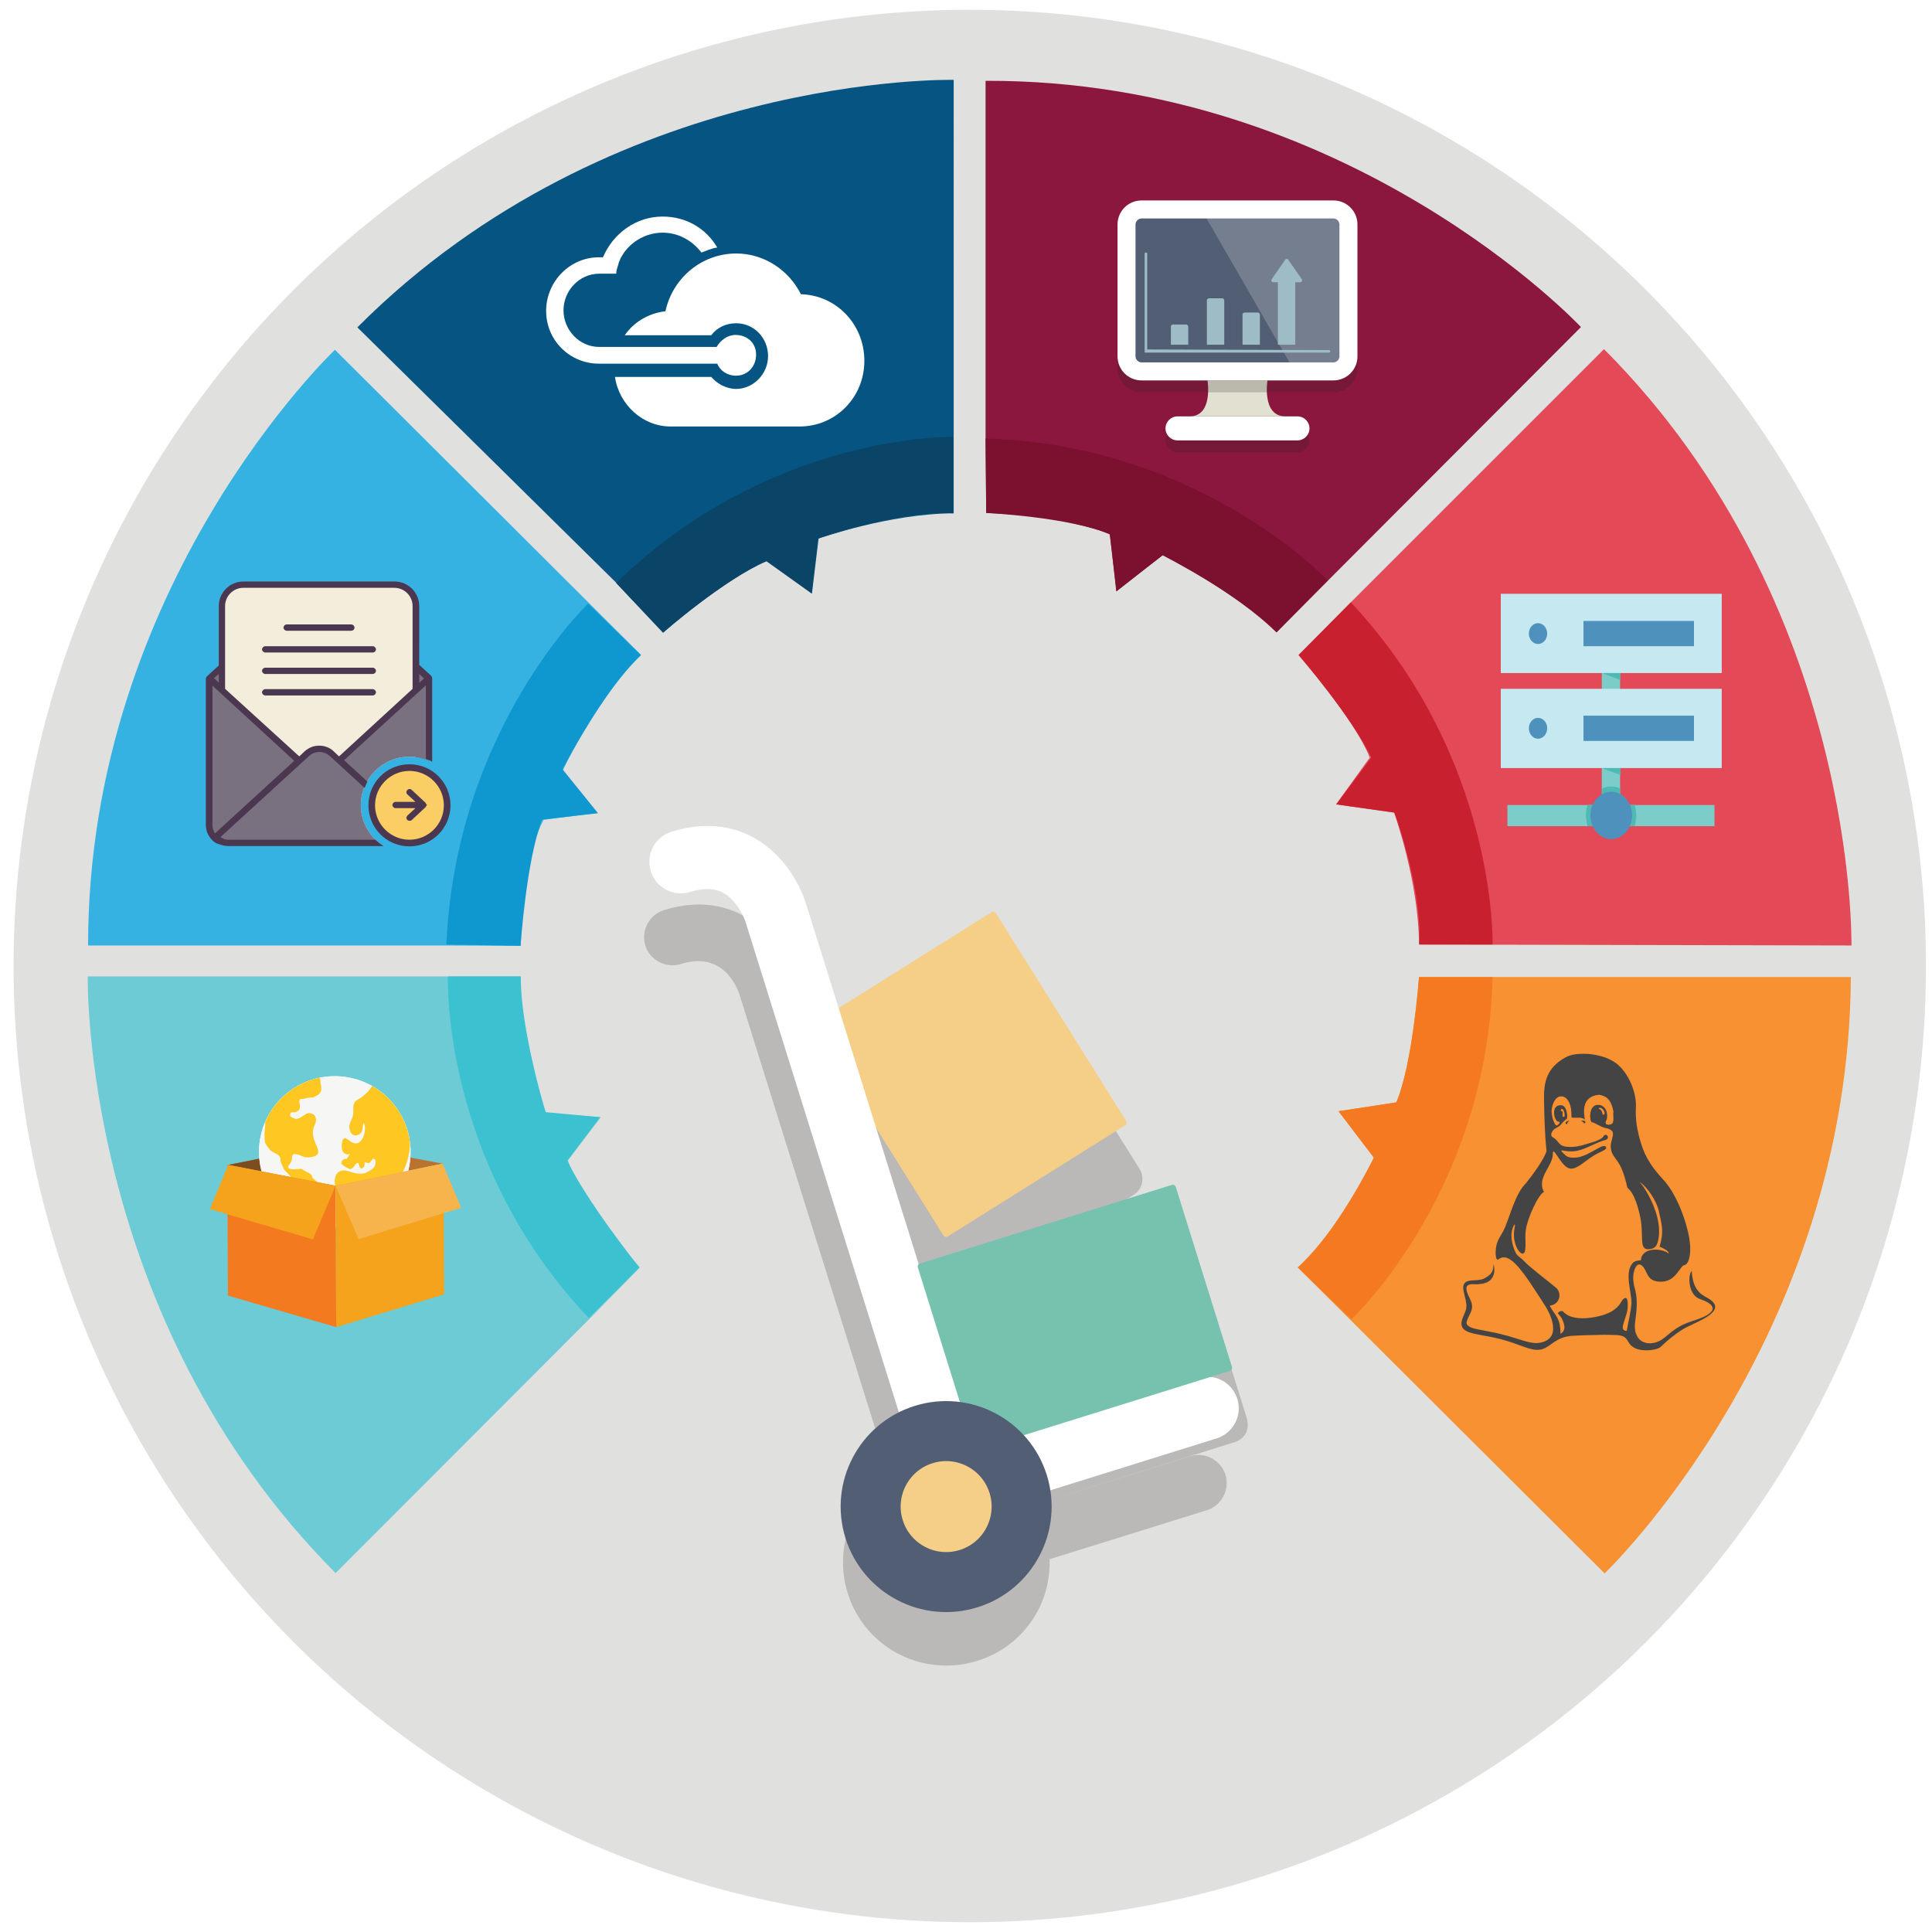 <?xml version="1.0" encoding="utf-8"?>
<!-- Generator: Adobe Illustrator 21.0.2, SVG Export Plug-In . SVG Version: 6.00 Build 0)  -->
<svg version="1.1" id="Layer_1" xmlns="http://www.w3.org/2000/svg" xmlns:xlink="http://www.w3.org/1999/xlink" x="0px" y="0px"
	 viewBox="0 0 612 612" style="enable-background:new 0 0 612 612;" xml:space="preserve">
<style type="text/css">
	.st0{fill:#E0E0DF;}
	.st1{opacity:0.2;fill:#231F20;enable-background:new    ;}
	.st2{fill:#F5CF87;stroke:#F5CF87;stroke-width:2;stroke-linecap:round;stroke-linejoin:round;stroke-miterlimit:10;}
	.st3{fill:none;stroke:#FFFFFF;stroke-width:20;stroke-linecap:round;stroke-linejoin:round;stroke-miterlimit:10;}
	.st4{fill:#76C2AF;stroke:#76C2AF;stroke-width:2;stroke-linecap:round;stroke-linejoin:round;stroke-miterlimit:10;}
	.st5{fill:#F5CF87;stroke:#515E73;stroke-width:19;stroke-linecap:round;stroke-linejoin:round;stroke-miterlimit:10;}
	.st6{fill:#6CCBD5;}
	.st7{fill:#3BC1CF;}
	.st8{fill:#36B2E2;}
	.st9{fill:#0F98D0;}
	.st10{fill:#065482;}
	.st11{fill:#0A4467;}
	.st12{fill:#8B173E;}
	.st13{fill:#7B112E;}
	.st14{fill:#E34956;}
	.st15{fill:#C92030;}
	.st16{fill:#F79131;}
	.st17{fill:#F47920;}
	.st18{fill:#FFFFFF;}
	.st19{fill:#444445;}
	.st20{fill:#BA7230;}
	.st21{fill:#7C4D21;}
	.st22{clip-path:url(#SVGID_2_);fill:#F6F6F5;}
	.st23{clip-path:url(#SVGID_2_);}
	.st24{fill:#FFC721;}
	.st25{filter:url(#Adobe_OpacityMaskFilter);}
	.st26{opacity:0.1;mask:url(#SVGID_3_);}
	.st27{fill:#201010;}
	.st28{fill:#F47A20;}
	.st29{fill:#F5A31D;}
	.st30{fill:#F7B44D;}
	.st31{fill:#7CCDC9;}
	.st32{fill:#4FBAB5;}
	.st33{fill:#C5E8F1;}
	.st34{fill:#4D91BC;}
	.st35{fill:none;stroke:#4D91BC;stroke-width:8;stroke-miterlimit:10;}
	.st36{opacity:0.2;}
	.st37{fill:#231F20;}
	.st38{fill:#E1E0D1;}
	.st39{fill:#515E73;}
	.st40{fill:#9EBCC6;}
	.st41{fill:#F3EEDC;}
	.st42{fill:#7A7180;}
	.st43{fill:#4B3850;}
	.st44{fill:#FACD65;}
</style>
<circle class="st0" cx="307.2" cy="306" r="302.9"/>
<g>
	<path class="st1" d="M395,449.4l-17.8-57c-1-3.1-4.3-4.9-7.5-3.9l-52.9,16.5l42.3-26.5c2.8-1.7,3.6-5.4,1.9-8.2l-41.2-65.8
		c-1.7-2.8-5.4-3.6-8.2-1.9l-52.2,32.7l-8-25.5c-3.9-12.6-18.1-28.7-41.1-21.5c-4.7,1.5-7.3,6.5-5.9,11.2c1.5,4.7,6.5,7.3,11.2,5.9
		c13-4.1,17.6,6.5,18.7,9.8l47.6,152.2c-12,7.8-17.8,22.9-13.4,37.2c4.3,13.8,16.9,23,31.3,23c3.3,0,6.6-0.5,9.8-1.5
		c8.4-2.6,15.2-8.3,19.3-16.1c2.6-5,3.7-10.5,3.6-16.1l49.8-15.5c4.7-1.5,7.3-6.5,5.9-11.2c-1.5-4.7-6.5-7.4-11.2-5.9l-49.7,15.5
		l0,0l63.9-20c1.5-0.5,2.8-1.5,3.5-2.9C395.3,452.6,395.4,450.9,395,449.4z"/>
	<path class="st1" d="M289.9,413.4c-1.5,0.5-2.8,1.5-3.5,2.9s-0.9,3-0.4,4.5l12.9,41.1l0,0l-27.1-86.8l22.9,36.6c0,0,0.1,0,0.1,0.1
		L289.9,413.4z"/>
	<polygon class="st2" points="299.7,390.8 299.7,390.8 355.9,355.6 355.9,355.6 314.6,289.8 314.6,289.8 258.5,325 258.5,325 	"/>
	<path class="st3" d="M382.4,446.1L302.6,471l-57-182.3c0,0-7.1-22.8-29.9-15.7"/>
	<polygon class="st4" points="309.5,458.2 309.5,458.2 389.3,433.3 389.3,433.3 371.5,376.3 371.5,376.3 291.7,401.2 291.7,401.2 	
		"/>
	
		<ellipse transform="matrix(0.955 -0.298 0.298 0.955 -128.617 111.113)" class="st5" cx="299.7" cy="476.9" rx="23.9" ry="23.9"/>
</g>
<path class="st6" d="M106.3,498.3l80.4-80.5l16-16.3c0,0-19.2-21.8-22.8-33.9l10.4-13.7l-17.3-1.3c0,0-8.1-23.1-8.1-43.3H27.8
	C27.8,309.4,25.6,417.2,106.3,498.3z"/>
<path class="st7" d="M141.9,309.4c0,0-2.3,58.6,44.6,108.1l16-16c0,0-16.9-21.2-22.8-33.9l10.4-13.7l-17.3-1.6c0,0-8.1-27-7.8-43
	H141.9z"/>
<path class="st8" d="M27.9,299.5l113,0l24,0.1c0,0,1.1-28.9,7.3-39.9l17.1-2.2l-11-13.5c0,0,10.3-22.5,24.8-36.5l-97-96.7
	C106.1,110.8,27.9,184.9,27.9,299.5z"/>
<path class="st9" d="M186.3,191.2c0,0-42,39.9-44.9,108l23.5,0.4c0,0,1.8-26.9,6.8-40l17.7-2l-11.2-13.9c0,0,13.1-25.3,24.8-36.2
	L186.3,191.2z"/>
<path class="st10" d="M113.2,103.7l81.7,80.6l15.2,16.1c0,0,18-16.1,32.8-22.8c0.2-0.1,0.1,0,0.2,0.1l14.1,10.3l2.1-17.4
	c0,0,22.3-7.9,42.8-8V25.3C302,25.3,194,22.7,113.2,103.7z"/>
<path class="st11" d="M302,138.4c0,0-58-1.4-106.8,46.3l14.8,15.7c0,0,19.7-17.1,32.8-22.6l14.3,10.2l2-17.4c0,0,26-9.1,42.8-8
	V138.4z"/>
<path class="st12" d="M312.2,25.6l0,112.8l0.2,24.1c0,0,20.8,0.1,39.1,6.5l2.2,18.3l14.6-11.5c0,0,22.7,11.4,36,24.5l96.5-96.7
	C500.7,103.5,427.4,25.2,312.2,25.6z"/>
<path class="st13" d="M420.6,183.9c0,0-40.2-43-108.4-45l0.2,23.6c0,0,26.2,1.2,39.2,6.8l2,18l14.7-11.4c0,0,24.5,12.4,36.1,24.4
	L420.6,183.9z"/>
<path class="st14" d="M508.1,110.6l-79.9,79.9l-16.9,17c0,0,18,20.6,22.6,32.5l-10.7,14.8l18.4,2.6c0,0,7.8,21.6,7.9,41.8l137,0.3
	C586.4,299.5,588.8,191.6,508.1,110.6z"/>
<path class="st15" d="M472.8,299.2c0,0,1.6-58.8-44.9-108.4l-16.5,16.7c0,0,17,19.8,23,32.5l-11.1,14.8l18.4,2.6
	c0,0,8.8,23.6,7.9,41.8L472.8,299.2z"/>
<path class="st16" d="M586.3,309.5l-115.3,0l-21.5,0c0,0-2.1,28.1-7.2,39.7L424,352l11.2,14.7c0,0-9.3,20.7-24.1,34.8l97.2,96.9
	C508.4,498.3,585.6,424.5,586.3,309.5z"/>
<path class="st17" d="M428.1,417.9c0,0,43-40.1,44.7-108.4h-23.3c0,0-1.9,27.3-7.2,39.7L424,352l11.2,14.7c0,0-11.9,24.2-24.1,34.8
	L428.1,417.9z"/>
<g>
	<path class="st18" d="M233,106.1c-2.5,0-4.7,1.6-6,3.8h-37.2c-6.3,0-11.3-5.4-11.3-11.6s5-11.6,11.3-11.6h5.4
		c0-1.3,0.6-2.5,0.9-3.8c0.3-0.3,0.3-0.9,0.6-1.3c2.5-4.7,7.6-7.9,13.2-7.9c5,0,9.4,2.5,12.3,6.3c1.6-0.6,3.1-1.3,5-1.6
		c-3.5-6-9.8-9.8-17.3-9.8c-8.5,0-15.7,5.4-18.9,12.9h-1.3c-9.1,0-16.7,7.6-16.7,17s7.6,16.7,16.7,16.7h37.5c0.9,2.2,3.1,3.8,6,3.8
		c3.5,0,6.3-2.8,6.3-6.6C239.6,108.7,236.7,106.1,233,106.1z"/>
	<path class="st18" d="M253.7,93.2c-3.8-7.6-11.6-12.9-20.5-12.9c-11,0-20.2,7.9-22.4,18.3c-5.4,0.6-10.1,3.5-12.9,7.6h27.4
		c1.9-2.5,4.7-3.8,7.9-3.8c5.7,0,10.1,4.7,10.1,10.4s-4.7,10.4-10.1,10.4c-3.1,0-6-1.6-7.9-3.8h-30.5c1.3,8.8,8.8,15.7,17.6,15.7
		h40.9c11.3,0,20.5-9.1,20.5-20.8S264.8,93.5,253.7,93.2z"/>
</g>
<path class="st19" d="M497.4,355c-1,0.1-0.7,1-1.2,1.1C495.7,356.1,495.8,354.9,497.4,355z M500.5,355.2c1-0.3,1,0.7,1.5,0.6
	C502.6,355.6,502,354.5,500.5,355.2z M534.5,420.3c-3.1,1.5-7,4.9-8.5,6.4c-1.1,1-5.7,1.6-8.2,0.3c-3-1.6-1.4-4-6.1-4.1
	c-2.3-0.1-4.6-0.1-6.8,0c-2,0-4,0.1-6,0.2c-7,0.1-7.7,4.6-12.1,4.5c-3.1-0.1-6.9-2.5-13.5-3.9c-4.6-1-9.1-1.2-10.1-3.3
	c-1-2,1.2-4.3,1.3-6.4c0.2-2.7-2-6.3-0.4-7.7c1.3-1.2,4.3-0.3,6.2-1.4c2-1.1,2.8-2,2.8-4.5c0.7,2.5,0,4.6-1.7,5.6
	c-1,0.6-2.8,0.9-4.3,0.8c-1.2-0.1-1.9,0.1-2.3,0.5c-0.5,0.6-0.3,1.6,0.3,3c0.6,1.4,1.3,2.3,1.2,3.9c-0.1,1.7-1.9,3.7-1.7,5.1
	c0.1,0.5,0.7,1,1.9,1.4c2.1,0.6,5.9,1.1,9.7,2.1c4.2,1,8.5,3,11.2,2.6c8-1.1,3.4-9.7,2.1-11.7c-6.8-10.6-11.2-17.6-14.8-14.8
	c-0.9,0.7-1-1.8-0.9-2.8c0.2-3.5,1.9-4.7,3-7.4c2-5.1,3.5-10.9,6.6-13.9c2.3-2.9,5.8-7.7,6.5-10.2c-0.6-5.5-0.7-11.3-0.8-16.3
	c-0.1-5.4,0.8-10.1,6.9-13.4c1.5-0.8,3.4-1.1,5.5-1.1c3.7,0,7.7,1,10.3,2.9c4.1,3,6.7,9.5,6.4,14.2c-0.2,3.6,0.4,7.3,1.6,11.2
	c1.4,4.6,3.6,7.8,7,11.5c4.2,4.4,7.4,13.1,8.3,18.6c0.9,5.2-0.3,8.3-1.4,8.5c-1.7,0.2-2.7,5.6-8,5.3c-3.4-0.2-3.7-2.2-4.6-3.8
	c-1.5-2.7-3-1.9-3.6,1c-0.3,1.4-0.1,3.5,0.4,5.1c0.9,3.3,0.6,6.4,0.1,10.2c-1.1,7.3,5.1,8.7,9.3,5.2c4.1-3.4,5-4,10.2-5.7
	c7.8-2.7,5.2-5.1,1-6.5c-3.8-1.3-3.9-7.7-2.6-8.9c0.3,6.9,3.9,7.8,5.4,8.8C547.3,415.1,538.3,418.4,534.5,420.3z M517.1,400.2
	c0.7-0.8,1.6-0.9,2.7-1c0.2-4.2,6.7-3.9,8.8-2.1c0-1-2-1.8-2.9-2.2c1.4-4.7,0.8-6.6-0.2-11.1c-0.7-3.4-3.8-8-6.2-9.4
	c0.6,0.5,1.8,2.1,3,4.4c2.1,3.9,4.2,9.8,2.8,14.7c-0.5,1.9-1.8,2.1-2.6,2.2c-3.7,0.4-1.5-4.4-3.1-11c-1.7-7.3-3.5-7.9-3.9-8.5
	c-2.1-9.6-4.5-8.6-5.2-12.2c-0.6-3.2,2.8-5.8-1.8-6.7c-1.4-0.3-3.4-1.7-4.2-1.8c-0.8-0.1-1.2-5.3,1.7-5.5c2.9-0.2,3.5,3.3,2.9,4.7
	c-0.8,1.4,0.1,1.9,1.5,1.4c1.2-0.4,0.4-3.4,0.7-3.9c-0.8-4.4-2.6-5-4.5-5.4c-7.2,0.6-4,8.6-4.7,7.8c-1-1.1-4.1-0.1-4.1-0.8
	c0.1-4.1-1.3-6.5-3.2-6.5c-2.1-0.1-3,2.9-3.1,4.5c-0.1,1.6,0.9,4.9,1.7,4.7c0.5-0.2,1.4-1.2,0.4-1.2c-0.5,0-1.2-1.1-1.3-2.5
	c-0.1-1.4,0.4-2.8,2.2-2.7c2.1,0.1,2.1,4.2,1.8,4.3c-0.7,0.5-1.5,1.4-1.6,1.5c-0.7,1.1-2,1.4-2.5,1.9c-0.9,0.9-1.1,2-0.4,2.4
	c2.4,1.4,1.6,2.9,5,3.1c2.2,0.1,3.9-0.3,5.4-0.8c1.2-0.4,4.9-1.2,5.7-2.5c0.3-0.6,0.8-0.6,1.1-0.4c0.5,0.3,0.6,1.3-0.7,1.6
	c-1.9,0.5-3.7,1.5-5.4,2.2c-1.6,0.7-2.2,0.9-3.7,1.2c-3.5,0.6-6.1-1.3-3.7,1c0.8,0.8,1.5,1.2,3.5,1.1c4.4-0.2,9.3-5.4,9.8-3.1
	c0.1,0.5-1.4,1.1-2.6,1.7c-4.1,2-7,6-9.6,4.6c-2.4-1.2-4.7-7.1-4.7-4.5c0.1,4-5.3,7.6-2.8,12.2c-1.6,0.4-5.3,8.2-5.8,12.2
	c-0.3,2.3,0.2,5.1-0.3,6.7c-0.8,2.3-4.4-2.2-3.2-7.7c0.2-1,0-1.2-0.2-0.7c-1.5,2.6-0.7,6.2,0.5,8.7c0.5,1.1,1.7,1.6,2.6,2.6
	c1.9,2.1,9.1,7.5,10.4,8.7c1.6,1.6,1.1,5.1-2.2,5.5c1.7,3.3,3.4,3.6,3.4,8.9c2-1.1,1.2-3.3,0.4-4.9c-0.6-1-1.3-1.5-1.2-1.7
	c0.1-0.2,1.1-1,1.7-0.4c1.8,2,5.1,2.4,8.8,1.9c3.6-0.5,7.5-1.7,9.3-4.6c0.8-1.4,1.4-1.8,1.8-1.6c0.4,0.2,0.6,1.2,0.5,2.7
	c0,1.7-0.8,3.5-1.2,4.9c-0.5,1.6-0.7,2.7,0.9,2.8c0.5-3,1.3-5.9,1.5-8.8C516.9,409.5,514.5,403.3,517.1,400.2z M495,352.7
	c-0.1,0.7-0.1,1.1,0.4,1.1c0.1,0,0.2,0,0.2-0.2c0.2-1.3-0.5-2.3-0.7-2.3c-0.6-0.2-0.6,0.8-0.2,0.7
	C494.8,351.9,495.1,352.2,495,352.7z M506.9,350.9c-0.7,0.1-0.5,0.4-0.1,0.5c0.4,0.1,0.8,0.9,0.9,1.7c0,0.1,0.6-0.1,0.6-0.3
	C508.3,351.5,507.2,350.9,506.9,350.9z"/>
<g>
	<polygon class="st20" points="72.3,369 106.2,362.2 140.2,368.6 106.3,375.6 	"/>
	<polyline class="st21" points="106.3,375.6 72.3,369 106.2,362.2 	"/>
	<g>
		<defs>
			
				<ellipse id="SVGID_1_" transform="matrix(6.894849e-02 -0.998 0.998 6.894849e-02 -265.419 445.445)" cx="105.9" cy="364.9" rx="24" ry="24"/>
		</defs>
		<use xlink:href="#SVGID_1_"  style="overflow:visible;fill:#FFFFFF;"/>
		<clipPath id="SVGID_2_">
			<use xlink:href="#SVGID_1_"  style="overflow:visible;"/>
		</clipPath>
		
			<ellipse transform="matrix(6.894849e-02 -0.998 0.998 6.894849e-02 -265.419 445.445)" class="st22" cx="105.9" cy="364.9" rx="24" ry="24"/>
		<g class="st23">
			<g>
				<g>
					<path class="st24" d="M101.4,377c-0.3,0.4-0.2,1.5-0.7,1.9c-0.6,0.6-1.6,0.6-1.7,1.7c0,0.3-0.2,0.4-0.5,0.4
						c-0.7,1-1.5,1.9-1.8,3.1c0.2,1.1,0.9,2.1,1,3.2c0,0.4-0.1,0.7-0.3,0.9c0,0,0,0.1-0.1,0.1c-0.1,0.2-0.3,0.2-0.6,0.2
						c-0.2,0-0.4-0.1-0.6-0.2c-0.1-0.1-0.2-0.3-0.2-0.4c-2.2-1.3-3.5-3.6-3.2-6.2c0.1-1.5,0.9-3.2-0.4-4.5c-0.3-0.3-0.9-0.8-1-1.3
						c-0.3-1.3,0.3-1.9,0.8-3c-0.3-0.9-1.9-1.8-2.3-2.8c-0.4-1.1-1-1.8-1-3c0-1.6-2.4-1.8-3.3-2.9c-0.5-0.7-1.4-1.6-1.6-2.5
						c-0.2-1.6-0.1-3.4,0.1-5.1c0.2-1.7-0.3-3.2-0.3-4.8c0.1-1.2,0.6-4,1.8-4.5c0.2-0.1,0.4,0,0.6,0.1c1.4-1.1,3.1-1.8,4-3.4
						c0.9-1.8,2.8-3,4.6-3.9c1.7-0.8,5.1-1.7,5.8,0c0.1,0,0.3,0.1,0.3,0.2c0.2,0.3,0.3,0.6,0.4,1c0.3,0.5,0.4,1.2,0.3,1.9
						c0.4,1.1,0.5,2.4-0.4,3.3c-0.3,0.3-0.7,0.6-1.1,0.7c-0.6,0.5-1.3,0.5-2.1,0.5c-0.7,0.1-1.3,0.3-2,0.4c-0.3,0-0.5,0-0.8,0
						c-0.3,0.4-0.4,0.9-0.2,1.4c0.1,0.7,0.3,1.7-0.4,2.3c-0.7,0.6-1.3,0.6-2.2,0.5c-0.7,0.8-0.5,1.4,0.5,1.8
						c0.3,0.1,0.6,0.2,0.9,0.4c0,0,0,0,0,0c0.6-0.1,1.2-0.3,1.8-0.7c0.7-0.4,1.7-1.3,2.5-1.2c2.3,0.2,2.5,2.3,1.6,4
						c-0.8,1.6-0.5,3.3,0.1,5c0.4,1.2,1.1,2,1.1,3.3c0,1.7-3.1,1.8-4.1,1.7c-0.8-0.1-4.2-2.3-4.2,0.1c0,1-0.4,1.7-1,2.4
						c0,0.1-0.1,0.3-0.2,0.5c-0.3,0.7,1.3,0.8,1.8,0.8c0.6,0,1.2-0.1,1.7-0.1c0.3-0.1,0.6-0.1,0.8,0c0.3,0.2,0.6,0.4,0.9,0.6
						c1.2,0.6,2.3,0.9,2.5,2.2c0.3,0.3,0.6,0.5,0.9,0.8C101.1,374.9,102.1,376,101.4,377z"/>
					<path class="st24" d="M123.2,375.3c0,0.1-0.1,0.2-0.2,0.3c-0.2,0.2-0.6,0.3-0.8,0c-0.5-0.7-1.3-1.2-2.2-1.2
						c-1-0.1-0.3,0.8-0.2,1.3c0.2,0.8-0.1,1.4-0.8,1.9c-0.8,0.5-1.7,0.5-2.5,0c-0.3-0.2-0.5-0.5-0.6-0.8c-0.5,1.6-0.8,6-1.5,7.6
						c-0.5,1.2-1,2.2-2.3,2.5c-1.1,0.3-2-3.8-2.2-4.5c-0.2-0.7,0.2-1.6,0.4-2.3c0.7-2.2-1.3-2-2.9-2.8c-1.7-0.8-2-5.1,0.1-6.2
						c1.6-0.8,2.5-0.1,4.1,0.3c1.5,0.4,3.3,0.7,4.7-0.1c0.7-0.3,1.3-0.8,1.9-1.2c0.8-0.9,1-1.9,0.6-2.9c0,0,0,0-0.1,0
						c-0.2,0-0.4-0.1-0.5-0.2c-0.4,0.4-1,1.6-1.7,1.4c-0.2-0.1-0.6-0.1-0.8-0.2c0,0-0.1-0.1-0.2-0.2c0,0.9,0.1,1.8-0.9,2.1
						c-1.1,0.3-0.6-2.6-1.7-1.5c-0.1,0.1-0.1,0.1-0.2,0.1c-0.4,0.6-1.2,1.8-1.9,1.6c-0.7-0.3-1.8-0.8-2.4-1.4
						c-0.6-0.6-0.1-1.2,0.4-1.6c0.2-0.2,0.7-0.2,1-0.2c1.1-1.5,1.3-1.9,0.5-1.4c-0.1,0-0.2,0.1-0.2,0c-2.2-0.3-2-2.8-1.6-4.5
						c0.1-0.4,0.7-0.8,1.1-0.6c0.6,0.3,1,0.7,1.6,1.1c3.2,2,4.6-2.6,4.4-4.6c0-0.1,0-0.1,0-0.2c-0.1-1-0.5-1.9-0.7,0.1
						c-0.1,0.7-0.2,1.8-0.9,2.2c-1.7,1.1-3,0.2-3.3-1.7c-0.2-1.3,0.5-2.4,0.9-3.5c0.6-1.4,0.1-2.8,0.5-4.3c0.2-0.9,1.4-1.5,2.1-1.9
						c1.6-1,2.9-2.5,3.9-4.1c0.2-0.3,0.5-0.3,0.7-0.1c0.2,0,0.3,0.1,0.3,0.2c1.4,0.9,2.9,1.9,4,3.2c1,1.1,2.8,1.6,3.6,2.9
						c0.8,1.5,1.7,2.9,2.3,4.4c0.7,1.6,0.7,3.4,0.8,5.1C130.3,364.6,128.8,373.1,123.2,375.3z"/>
				</g>
			</g>
			<defs>
				<filter id="Adobe_OpacityMaskFilter" filterUnits="userSpaceOnUse" x="83.8" y="339.3" width="46.2" height="49.2">
					
						<feColorMatrix  type="matrix" values="-1 0 0 0 1  0 -1 0 0 1  0 0 -1 0 1  0 0 0 1 0" color-interpolation-filters="sRGB" result="source"/>
				</filter>
			</defs>
			<mask maskUnits="userSpaceOnUse" x="83.8" y="339.3" width="46.2" height="49.2" id="SVGID_3_">
				<g class="st25">
					
						<image style="overflow:visible;" width="210" height="222" xlink:href="../../../404.html"  transform="matrix(0.24 0 0 0.24 81.818 337.221)">
					</image>
				</g>
			</mask>
			<g class="st26">
				<g>
					<path class="st27" d="M101.4,377c-0.3,0.4-0.2,1.5-0.7,1.9c-0.6,0.6-1.6,0.6-1.7,1.7c0,0.3-0.2,0.4-0.5,0.4
						c-0.7,1-1.5,1.9-1.8,3.1c0.2,1.1,0.9,2.1,1,3.2c0,0.4-0.1,0.7-0.3,0.9c0,0,0,0.1-0.1,0.1c-0.1,0.2-0.3,0.2-0.6,0.2
						c-0.2,0-0.4-0.1-0.6-0.2c-0.1-0.1-0.2-0.3-0.2-0.4c-2.2-1.3-3.5-3.6-3.2-6.2c0.1-1.5,0.9-3.2-0.4-4.5c-0.3-0.3-0.9-0.8-1-1.3
						c-0.3-1.3,0.3-1.9,0.8-3c-0.3-0.9-1.9-1.8-2.3-2.8c-0.4-1.1-1-1.8-1-3c0-1.6-2.4-1.8-3.3-2.9c-0.5-0.7-1.4-1.6-1.6-2.5
						c-0.2-1.6-0.1-3.4,0.1-5.1c0.2-1.7-0.3-3.2-0.3-4.8c0.1-1.2,0.6-4,1.8-4.5c0.2-0.1,0.4,0,0.6,0.1c1.4-1.1,3.1-1.8,4-3.4
						c0.9-1.8,2.8-3,4.6-3.9c1.7-0.8,5.1-1.7,5.8,0c0.1,0,0.3,0.1,0.3,0.2c0.2,0.3,0.3,0.6,0.4,1c0.3,0.5,0.4,1.2,0.3,1.9
						c0.4,1.1,0.5,2.4-0.4,3.3c-0.3,0.3-0.7,0.6-1.1,0.7c-0.6,0.5-1.3,0.5-2.1,0.5c-0.7,0.1-1.3,0.3-2,0.4c-0.3,0-0.5,0-0.8,0
						c-0.3,0.4-0.4,0.9-0.2,1.4c0.1,0.7,0.3,1.7-0.4,2.3c-0.7,0.6-1.3,0.6-2.2,0.5c-0.7,0.8-0.5,1.4,0.5,1.8
						c0.3,0.1,0.6,0.2,0.9,0.4c0,0,0,0,0,0c0.6-0.1,1.2-0.3,1.8-0.7c0.7-0.4,1.7-1.3,2.5-1.2c2.3,0.2,2.5,2.3,1.6,4
						c-0.8,1.6-0.5,3.3,0.1,5c0.4,1.2,1.1,2,1.1,3.3c0,1.7-3.1,1.8-4.1,1.7c-0.8-0.1-4.2-2.3-4.2,0.1c0,1-0.4,1.7-1,2.4
						c0,0.1-0.1,0.3-0.2,0.5c-0.3,0.7,1.3,0.8,1.8,0.8c0.6,0,1.2-0.1,1.7-0.1c0.3-0.1,0.6-0.1,0.8,0c0.3,0.2,0.6,0.4,0.9,0.6
						c1.2,0.6,2.3,0.9,2.5,2.2c0.3,0.3,0.6,0.5,0.9,0.8C101.1,374.9,102.1,376,101.4,377z"/>
					<path class="st27" d="M123.2,375.3c0,0.1-0.1,0.2-0.2,0.3c-0.2,0.2-0.6,0.3-0.8,0c-0.5-0.7-1.3-1.2-2.2-1.2
						c-1-0.1-0.3,0.8-0.2,1.3c0.2,0.8-0.1,1.4-0.8,1.9c-0.8,0.5-1.7,0.5-2.5,0c-0.3-0.2-0.5-0.5-0.6-0.8c-0.5,1.6-0.8,6-1.5,7.6
						c-0.5,1.2-1,2.2-2.3,2.5c-1.1,0.3-2-3.8-2.2-4.5c-0.2-0.7,0.2-1.6,0.4-2.3c0.7-2.2-1.3-2-2.9-2.8c-1.7-0.8-2-5.1,0.1-6.2
						c1.6-0.8,2.5-0.1,4.1,0.3c1.5,0.4,3.3,0.7,4.7-0.1c0.7-0.3,1.3-0.8,1.9-1.2c0.8-0.9,1-1.9,0.6-2.9c0,0,0,0-0.1,0
						c-0.2,0-0.4-0.1-0.5-0.2c-0.4,0.4-1,1.6-1.7,1.4c-0.2-0.1-0.6-0.1-0.8-0.2c0,0-0.1-0.1-0.2-0.2c0,0.9,0.1,1.8-0.9,2.1
						c-1.1,0.3-0.6-2.6-1.7-1.5c-0.1,0.1-0.1,0.1-0.2,0.1c-0.4,0.6-1.2,1.8-1.9,1.6c-0.7-0.3-1.8-0.8-2.4-1.4
						c-0.6-0.6-0.1-1.2,0.4-1.6c0.2-0.2,0.7-0.2,1-0.2c1.1-1.5,1.3-1.9,0.5-1.4c-0.1,0-0.2,0.1-0.2,0c-2.2-0.3-2-2.8-1.6-4.5
						c0.1-0.4,0.7-0.8,1.1-0.6c0.6,0.3,1,0.7,1.6,1.1c3.2,2,4.6-2.6,4.4-4.6c0-0.1,0-0.1,0-0.2c-0.1-1-0.5-1.9-0.7,0.1
						c-0.1,0.7-0.2,1.8-0.9,2.2c-1.7,1.1-3,0.2-3.3-1.7c-0.2-1.3,0.5-2.4,0.9-3.5c0.6-1.4,0.1-2.8,0.5-4.3c0.2-0.9,1.4-1.5,2.1-1.9
						c1.6-1,2.9-2.5,3.9-4.1c0.2-0.3,0.5-0.3,0.7-0.1c0.2,0,0.3,0.1,0.3,0.2c1.4,0.9,2.9,1.9,4,3.2c1,1.1,2.8,1.6,3.6,2.9
						c0.8,1.5,1.7,2.9,2.3,4.4c0.7,1.6,0.7,3.4,0.8,5.1C130.3,364.6,128.8,373.1,123.2,375.3z"/>
				</g>
			</g>
		</g>
	</g>
	<polygon class="st28" points="106.5,420.4 72.2,410.4 72,369 106.3,375.6 	"/>
	<polygon class="st29" points="106.5,420.4 140.7,410 140.5,368.6 106.3,375.6 	"/>
	<polygon class="st29" points="72.3,369 106.3,375.6 99.1,392.6 66.5,383 	"/>
	<polygon class="st30" points="140.2,368.6 106.3,375.6 113.6,392.5 146.1,382.6 	"/>
</g>
<g id="_11_Hosting_Service">
	<rect x="507.4" y="200.7" class="st31" width="5.8" height="57.7"/>
	<rect x="477.5" y="255" class="st31" width="65.6" height="6.7"/>
	<path class="st32" d="M513.3,249.8c-1.9-0.9-4-0.9-5.8,0v5.2h-4.6c-0.7,2.1-0.7,4.5,0,6.7h14.9c0.7-2.1,0.7-4.5,0-6.7h-4.6V249.8z"
		/>
	<rect x="475.4" y="188.1" class="st33" width="70" height="25.1"/>
	<rect x="475.4" y="218.2" class="st33" width="70" height="25.1"/>
	<ellipse class="st34" cx="510.4" cy="258.3" rx="6.6" ry="7.5"/>
	<line class="st35" x1="536.6" y1="200.7" x2="501.6" y2="200.7"/>
	<line class="st35" x1="536.6" y1="230.7" x2="501.6" y2="230.7"/>
	<ellipse class="st34" cx="487.2" cy="200.7" rx="2.9" ry="3.3"/>
	<ellipse class="st34" cx="487.2" cy="230.7" rx="2.9" ry="3.3"/>
	<polygon class="st32" points="507.4,213.2 513.3,215.4 513.3,213.2 	"/>
	<polygon class="st32" points="507.4,243.3 513.3,245.5 513.3,243.3 	"/>
</g>
<g>
	<g>
		<g class="st36">
			<path class="st37" d="M414.8,139.5c0,2.1-1.7,3.8-3.8,3.8h-38c-2.1,0-3.8-1.7-3.8-3.8l0,0c0-2.1,1.7-3.8,3.8-3.8h38
				C413.1,135.7,414.8,137.4,414.8,139.5L414.8,139.5z"/>
		</g>
		<g>
			<path class="st18" d="M414.8,135.7c0,2.1-1.7,3.8-3.8,3.8h-38c-2.1,0-3.8-1.7-3.8-3.8l0,0c0-2.1,1.7-3.8,3.8-3.8h38
				C413.1,131.9,414.8,133.6,414.8,135.7L414.8,135.7z"/>
		</g>
		<g>
			<path class="st38" d="M401.5,120.5c0,0-1.9,11.4,5.7,11.4c0,0-38,0-30.4,0c7.6,0,5.7-11.4,5.7-11.4H401.5z"/>
		</g>
		<g class="st36">
			<g>
				<path class="st37" d="M430,116.7c0,4.2-3.4,7.6-7.6,7.6h-60.8c-4.2,0-7.6-3.4-7.6-7.6V74.9c0-4.2,3.4-7.6,7.6-7.6h60.8
					c4.2,0,7.6,3.4,7.6,7.6V116.7z"/>
			</g>
		</g>
		<g>
			<g>
				<path class="st39" d="M361.6,117.6c-2.6,0-4.7-2.1-4.7-4.7V71.1c0-2.6,2.1-4.7,4.7-4.7h60.8c2.6,0,4.7,2.1,4.7,4.7v41.8
					c0,2.6-2.1,4.7-4.7,4.7H361.6z"/>
			</g>
			<g>
				<path class="st18" d="M422.4,69.2c1,0,1.9,0.9,1.9,1.9v41.8c0,1-0.9,1.9-1.9,1.9h-60.8c-1,0-1.9-0.9-1.9-1.9V71.1
					c0-1,0.9-1.9,1.9-1.9H422.4 M422.4,63.5h-60.8c-4.2,0-7.6,3.4-7.6,7.6v41.8c0,4.2,3.4,7.6,7.6,7.6h60.8c4.2,0,7.6-3.4,7.6-7.6
					V71.1C430,66.9,426.6,63.5,422.4,63.5L422.4,63.5z"/>
			</g>
		</g>
		<g class="st36">
			<polygon class="st18" points="426.2,116.4 426.2,67.1 381,67.1 409.4,116.4 			"/>
		</g>
	</g>
	<g>
		<path class="st40" d="M376.4,109.2h-5.5v-5.8c0-0.2,0.1-0.3,0.2-0.4c0.1-0.1,0.3-0.2,0.4-0.2h4.3c0.2,0,0.3,0.1,0.4,0.2
			c0.1,0.1,0.2,0.3,0.2,0.4L376.4,109.2L376.4,109.2z"/>
		<path class="st40" d="M387.8,109.2h-5.5V95.1c0-0.2,0.1-0.3,0.2-0.4c0.1-0.1,0.3-0.2,0.4-0.2h4.3c0.2,0,0.3,0.1,0.4,0.2
			c0.1,0.1,0.2,0.3,0.2,0.4C387.8,95.1,387.8,109.2,387.8,109.2z"/>
		<path class="st40" d="M399.1,109.2h-5.5v-9.6c0-0.2,0.1-0.3,0.2-0.4c0.1-0.1,0.3-0.2,0.4-0.2h4.3c0.2,0,0.3,0.1,0.4,0.2
			c0.1,0.1,0.2,0.3,0.2,0.4L399.1,109.2L399.1,109.2z"/>
		<path class="st40" d="M411.9,89.4c0.2,0,0.4-0.1,0.5-0.3c0.1-0.2,0.1-0.4,0-0.6l-4.3-6.2c-0.1-0.2-0.3-0.3-0.5-0.3
			c-0.2,0-0.4,0.1-0.5,0.3l-4.3,6.2c-0.1,0.2-0.1,0.4,0,0.6c0.1,0.2,0.3,0.3,0.5,0.3h1.5v19.8h5.5V89.4H411.9z"/>
	</g>
	<path class="st40" d="M363.4,110.7V80.4c0-0.1,0-0.2-0.1-0.3c-0.1-0.1-0.2-0.1-0.3-0.1h0c-0.1,0-0.3,0-0.3,0.1
		c-0.1,0.1-0.1,0.2-0.1,0.3v31.3H421c0.1,0,0.2,0,0.3-0.1c0.1-0.1,0.1-0.2,0.1-0.3v0c0-0.1,0-0.2-0.1-0.3c-0.1-0.1-0.2-0.1-0.3-0.1
		L363.4,110.7L363.4,110.7z"/>
</g>
<g>
	<path class="st41" d="M114.3,255.1c0-8.5,6.9-15.4,15.4-15.4c0.7,0,1.4,0.1,2,0.1V192c0-3.8-3.1-6.8-6.8-6.8H77.1
		c-3.8,0-6.8,3.1-6.8,6.8v68.2c0,3.8,3.1,6.8,6.8,6.8h42.9C116.6,264.2,114.3,259.9,114.3,255.1z"/>
	<g>
		<g>
			<path class="st42" d="M114.3,255.1c0-8.5,6.9-15.4,15.4-15.4c2.2,0,4.2,0.5,6.1,1.2v-26.1l-4-3.7v7.4L107.4,241l-2.4-2.2
				c-2.2-2-5.6-2-7.8,0l-2.4,2.2l-24.4-22.3v-7.4l-4,3.7v46.3c0,3.2,2.6,5.8,5.8,5.8h5h42.9C116.6,264.2,114.3,259.9,114.3,255.1z"
				/>
			<g>
				<path class="st43" d="M111.3,199.8H90.8c-0.5,0-1-0.5-1-1c0-0.5,0.5-1,1-1h20.5c0.5,0,1,0.5,1,1
					C112.3,199.4,111.8,199.8,111.3,199.8z"/>
			</g>
			<g>
				<path class="st43" d="M118.1,206.7H84c-0.5,0-1-0.5-1-1c0-0.5,0.5-1,1-1h34.1c0.5,0,1,0.5,1,1
					C119.1,206.2,118.6,206.7,118.1,206.7z"/>
			</g>
			<g>
				<path class="st43" d="M118.1,213.5H84c-0.5,0-1-0.5-1-1c0-0.5,0.5-1,1-1h34.1c0.5,0,1,0.5,1,1
					C119.1,213,118.6,213.5,118.1,213.5z"/>
			</g>
			<g>
				<path class="st43" d="M118.1,220.3H84c-0.5,0-1-0.5-1-1c0-0.5,0.5-1,1-1h34.1c0.5,0,1,0.5,1,1
					C119.1,219.8,118.6,220.3,118.1,220.3z"/>
			</g>
			<g>
				<path class="st43" d="M73.6,266h-1.5c-0.2,0-0.4,0-0.6-0.1c-0.1,0-0.1,0-0.1,0c-0.1,0-0.3-0.1-0.4-0.1c-0.1,0-0.1,0-0.1-0.1
					c-0.2-0.1-0.3-0.1-0.5-0.2l0,0c-0.1-0.1-0.3-0.1-0.5-0.3c0,0,0,0-0.1,0l28.2-25.8c0.9-0.8,2-1.2,3.2-1.2c1.2,0,2.3,0.5,3.2,1.2
					l11.1,10.2c0.3-0.7,0.5-1.3,0.9-2l-7.4-6.8l25.9-23.7v23.3c0.7,0.3,1.4,0.5,2,0.9v-26.5c0-0.1,0-0.2-0.1-0.3v-0.1
					c-0.1-0.1-0.1-0.2-0.2-0.3l0,0l0,0c0,0,0,0-0.1-0.1l-3.7-3.4V192c0-4.3-3.5-7.8-7.8-7.8H77.1c-4.3,0-7.8,3.5-7.8,7.8v18.8
					l-3.7,3.4c0,0,0,0-0.1,0.1l0,0l0,0c-0.1,0.1-0.1,0.2-0.2,0.3c0,0,0,0,0,0.1s-0.1,0.2-0.1,0.3v46.3c0,1.9,0.8,3.6,2,4.8l0,0
					c0.1,0.1,0.1,0.1,0.1,0.1c0.1,0.1,0.2,0.2,0.3,0.3s0.1,0.1,0.3,0.2c0.1,0.1,0.2,0.1,0.3,0.2s0.2,0.1,0.3,0.2s0.1,0.1,0.3,0.1
					c0.1,0.1,0.2,0.1,0.3,0.1c0.1,0.1,0.1,0.1,0.3,0.1c0.1,0.1,0.3,0.1,0.3,0.1c0.1,0,0.1,0.1,0.3,0.1c0.1,0.1,0.3,0.1,0.4,0.1
					c0.1,0,0.1,0.1,0.3,0.1c0.1,0,0.3,0.1,0.4,0.1c0.1,0,0.1,0,0.2,0c0.2,0,0.5,0.1,0.7,0.1h49.5c-1-0.6-1.8-1.3-2.6-2L73.6,266
					L73.6,266z M132.8,213.5l1.5,1.4l-1.5,1.4V213.5z M71.3,192c0-3.2,2.6-5.8,5.8-5.8h47.8c3.2,0,5.8,2.6,5.8,5.8v26.2l-23.3,21.4
					l-1.7-1.6c-1.2-1.2-2.9-1.8-4.6-1.8c-1.7,0-3.3,0.6-4.6,1.8l-1.7,1.6l-23.5-21.4V192z M69.3,213.5v2.7l-1.5-1.4L69.3,213.5z
					 M68.1,264c-0.5-0.8-0.8-1.7-0.8-2.7v-44.1L93.2,241L68.1,264z"/>
			</g>
		</g>
	</g>
	<g>
		<g>
			<g>
				<g>
					<g>
						<circle class="st44" cx="129.7" cy="255.1" r="11.9"/>
					</g>
					<g>
						<path class="st43" d="M129.7,242.1c-7.2,0-13,5.8-13,13c0,7.2,5.8,13,13,13c7.2,0,13-5.8,13-13
							C142.7,247.9,136.9,242.1,129.7,242.1z M129.7,266c-6,0-10.9-4.9-10.9-10.9c0-6,4.9-10.9,10.9-10.9c6,0,10.9,4.9,10.9,10.9
							C140.6,261.1,135.7,266,129.7,266z"/>
						<path class="st43" d="M135.1,254.8c0-0.1,0-0.1-0.1-0.1s-0.1-0.1-0.1-0.2c0,0,0-0.1-0.1-0.1l0,0c0,0,0,0,0-0.1l-4.4-4.1
							c-0.4-0.4-1.1-0.3-1.4,0.1c-0.4,0.4-0.3,1.1,0.1,1.4l2.5,2.3h-6.3c-0.5,0-1,0.5-1,1c0,0.5,0.5,1,1,1h6.3l-2.5,2.3
							c-0.4,0.4-0.5,1-0.1,1.4c0.2,0.2,0.5,0.3,0.8,0.3s0.5-0.1,0.7-0.3l4.4-4.1c0,0,0,0,0-0.1c0.1-0.1,0.1-0.1,0.1-0.2l0.1-0.1l0,0
							c0.1-0.1,0.1-0.2,0.1-0.3v-0.1C135.1,255,135.1,254.9,135.1,254.8z"/>
					</g>
				</g>
			</g>
		</g>
	</g>
</g>
</svg>
